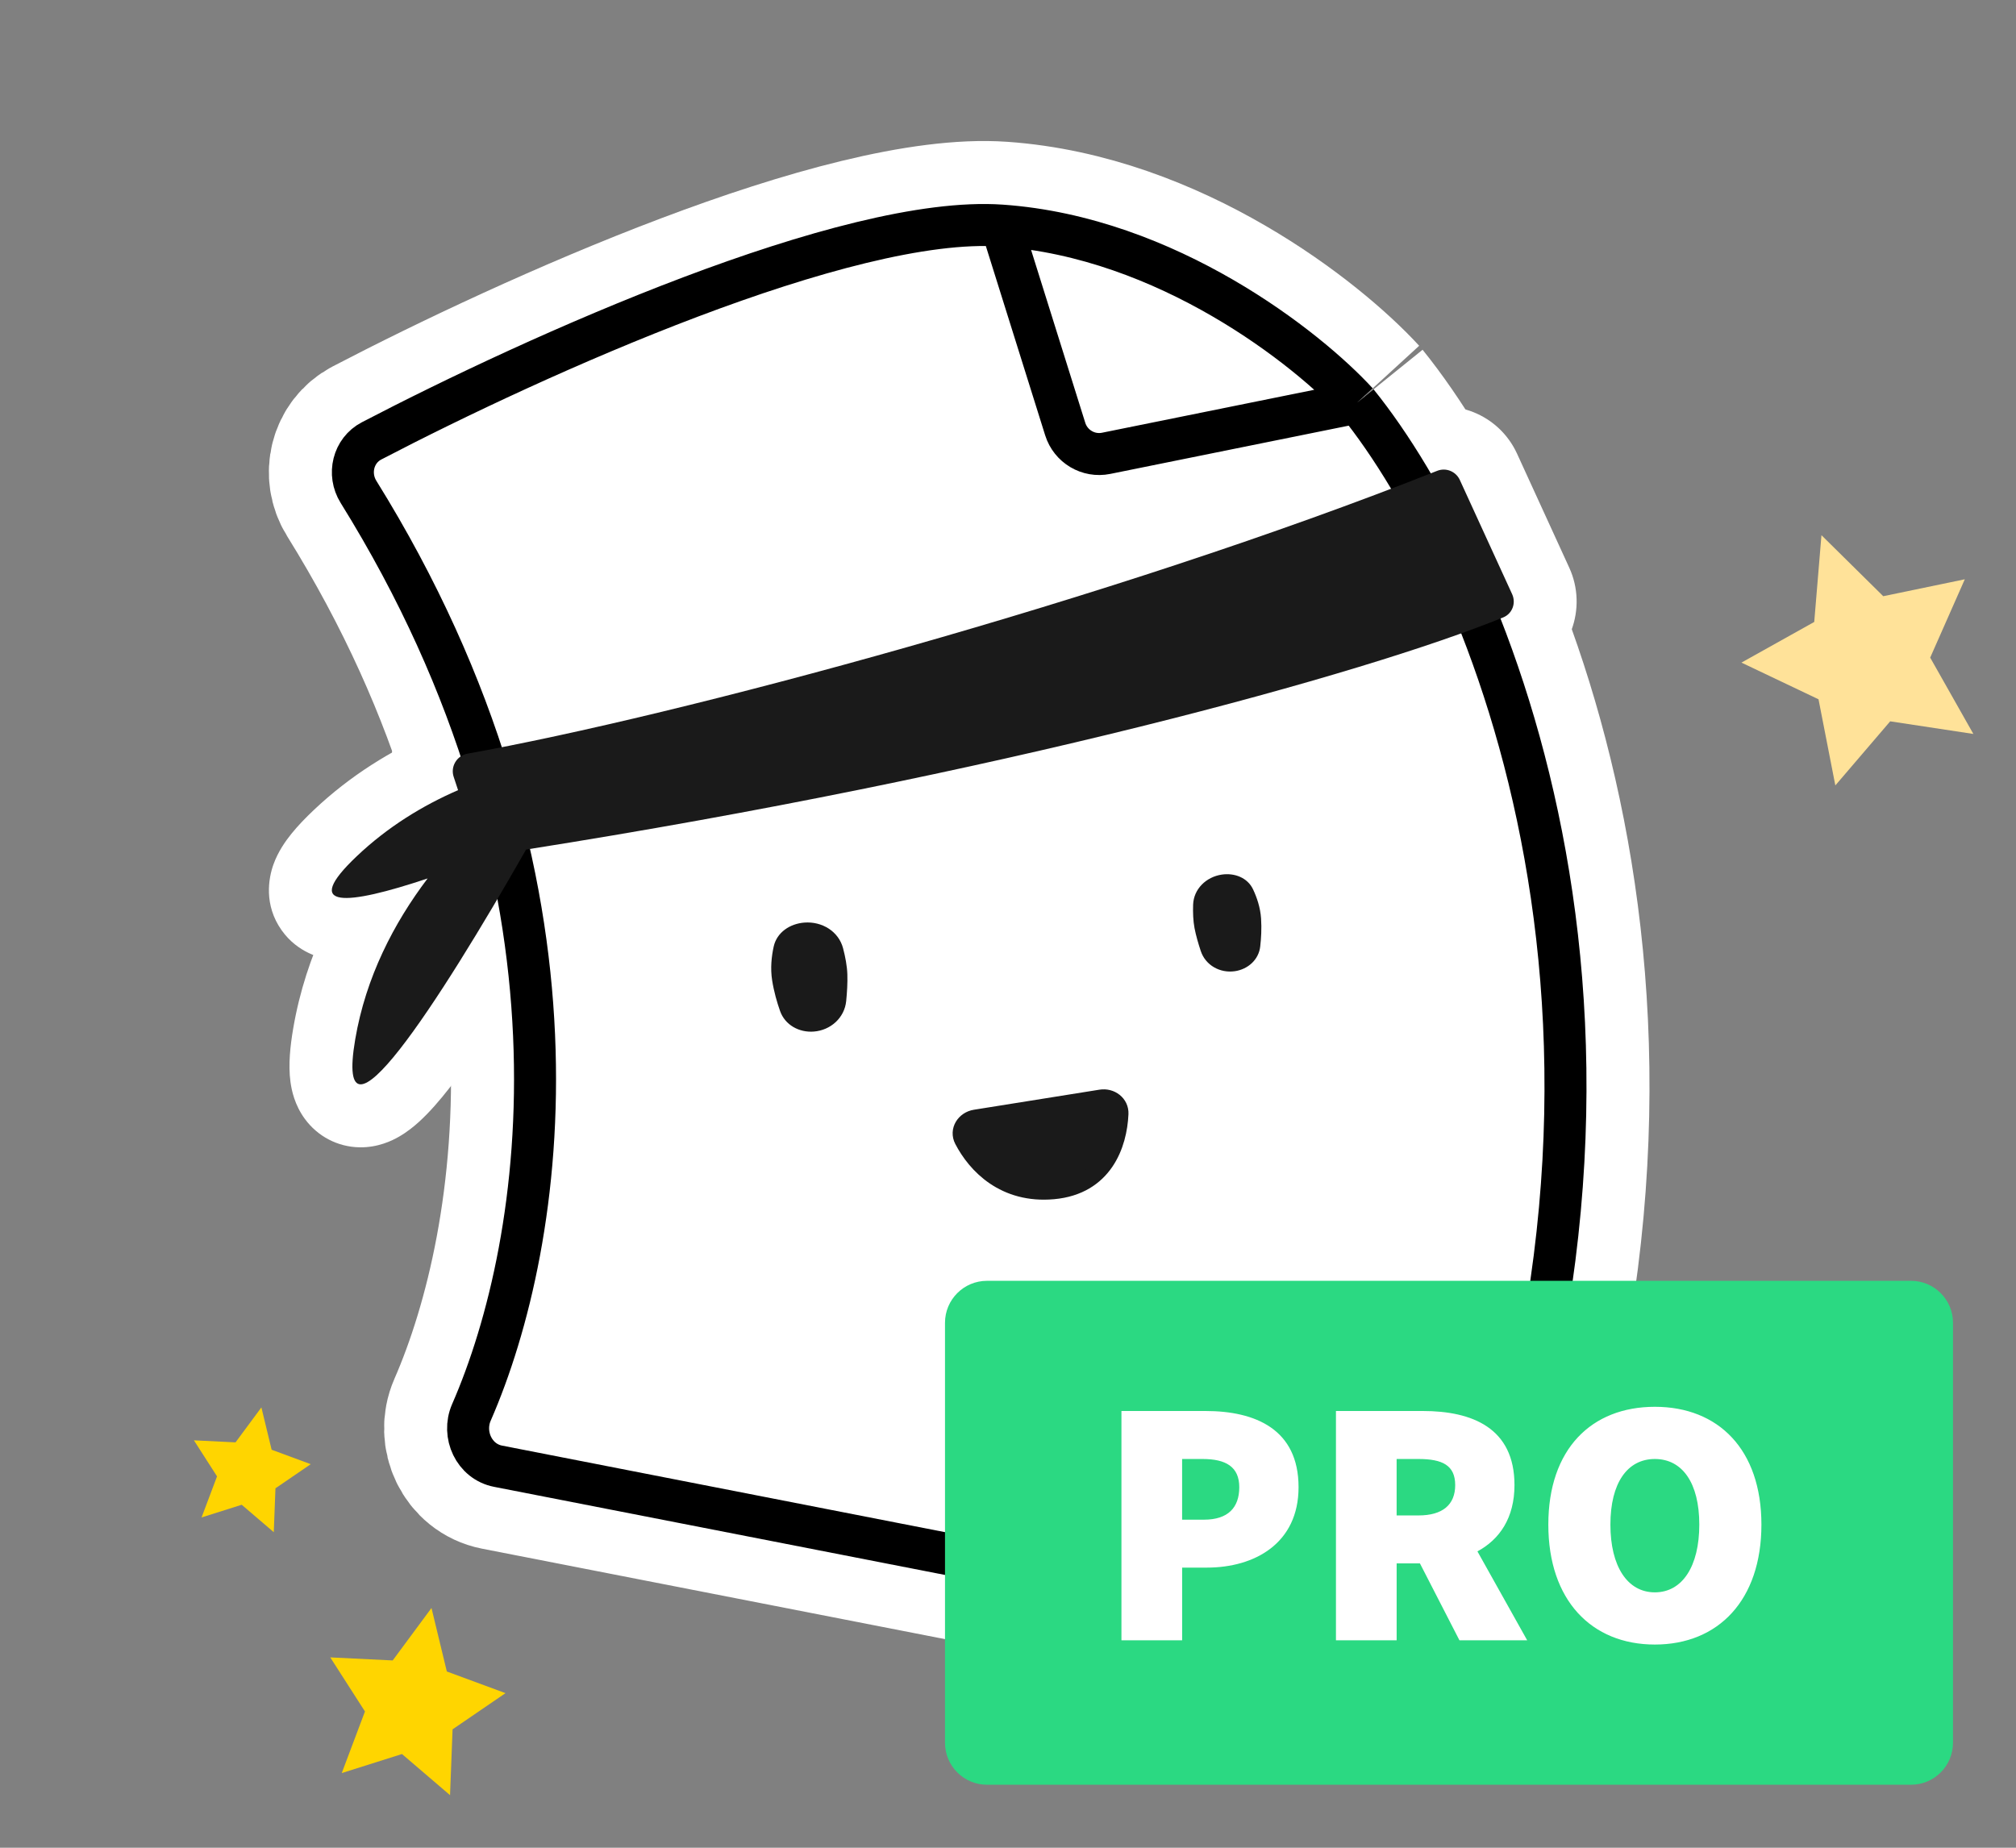 <svg width="96" height="88" viewBox="0 0 96 88" fill="none" xmlns="http://www.w3.org/2000/svg">
<rect x="0" y="0" width="96" height="88" fill="#808080" stroke="none"/>
<g clip-path="url(#clip0_771_27518)">
<path d="M90.009 34.354L87.397 37.407L86.596 33.304L82.926 31.557L86.392 29.621L86.736 25.489L89.679 28.395L93.562 27.589L91.914 31.32L93.97 34.955L90.009 34.354Z" fill="#FFE299"/>
<path d="M19.142 83.538L16.274 84.444L17.379 81.51L15.727 78.935L18.7 79.08L20.547 76.582L21.278 79.607L24.072 80.638L21.551 82.361L21.431 85.497L19.142 83.538Z" fill="#FFD500"/>
<path d="M11.51 71.666L9.598 72.27L10.335 70.314L9.234 68.597L11.216 68.694L12.447 67.029L12.935 69.045L14.797 69.733L13.117 70.882L13.037 72.972L11.51 71.666Z" fill="#FFD500"/>
<path d="M17.693 20.998C25.553 16.901 40.349 10.231 47.688 10.744C55.57 11.295 62.267 16.591 64.63 19.17C70.939 26.986 80.569 49.427 69.462 77.388C69.167 78.131 68.379 78.558 67.594 78.405L23.716 69.83C22.58 69.608 21.985 68.329 22.448 67.267C25.989 59.165 28.655 42.063 17.07 23.423C16.546 22.579 16.815 21.456 17.693 20.998Z" fill="white"/>
<path d="M47.688 10.744C40.349 10.231 25.553 16.901 17.693 20.998C16.815 21.456 16.546 22.579 17.07 23.423C28.655 42.063 25.989 59.165 22.448 67.267C21.985 68.329 22.58 69.608 23.716 69.83L67.594 78.405C68.379 78.558 69.167 78.131 69.462 77.388C80.569 49.427 70.939 26.986 64.63 19.17M47.688 10.744C55.57 11.295 62.267 16.591 64.63 19.17M47.688 10.744L50.725 20.435C50.985 21.263 51.826 21.762 52.673 21.59L64.63 19.17" stroke="white" stroke-width="8"/>
<mask id="path-6-outside-1_771_27518" maskUnits="userSpaceOnUse" x="10.534" y="8.576" width="66.617" height="56.529" fill="black">
<rect fill="white" x="10.534" y="8.576" width="66.617" height="56.529"/>
<path fill-rule="evenodd" clip-rule="evenodd" d="M68.437 22.42C52.898 28.587 32.218 34.108 22.264 35.89C21.754 35.981 21.44 36.503 21.604 36.996L21.813 37.628C20.108 38.368 18.456 39.386 17 40.764C14.298 43.322 16.487 43.13 20.363 41.833C18.748 43.966 17.419 46.541 16.916 49.492C15.893 55.489 20.884 47.775 25.052 40.458C47.551 36.911 64.981 32.092 71.581 29.401C72.017 29.223 72.202 28.719 72.005 28.29L69.516 22.856C69.328 22.445 68.855 22.254 68.437 22.42Z"/>
</mask>
<path fill-rule="evenodd" clip-rule="evenodd" d="M68.437 22.42C52.898 28.587 32.218 34.108 22.264 35.89C21.754 35.981 21.44 36.503 21.604 36.996L21.813 37.628C20.108 38.368 18.456 39.386 17 40.764C14.298 43.322 16.487 43.13 20.363 41.833C18.748 43.966 17.419 46.541 16.916 49.492C15.893 55.489 20.884 47.775 25.052 40.458C47.551 36.911 64.981 32.092 71.581 29.401C72.017 29.223 72.202 28.719 72.005 28.29L69.516 22.856C69.328 22.445 68.855 22.254 68.437 22.42Z" fill="#1A1A1A"/>
<path d="M22.264 35.89L22.794 38.846L22.794 38.846L22.264 35.89ZM68.437 22.42L67.33 19.628L67.33 19.628L68.437 22.42ZM21.604 36.996L24.448 36.053L24.448 36.053L21.604 36.996ZM21.813 37.628L23.007 40.384L25.521 39.293L24.657 36.685L21.813 37.628ZM17 40.764L14.941 38.58L17 40.764ZM20.363 41.833L22.751 43.649L28.615 35.902L19.41 38.984L20.363 41.833ZM16.916 49.492L13.962 48.982L16.916 49.492ZM25.052 40.458L24.583 37.491L23.162 37.715L22.449 38.966L25.052 40.458ZM71.581 29.401L72.713 32.183L72.713 32.183L71.581 29.401ZM72.005 28.29L74.728 27.04L74.728 27.04L72.005 28.29ZM69.516 22.856L66.793 24.106L66.793 24.106L69.516 22.856ZM22.794 38.846C32.943 37.03 53.816 31.454 69.543 25.212L67.33 19.628C51.98 25.719 31.493 31.187 21.733 32.933L22.794 38.846ZM24.448 36.053C24.866 37.316 24.059 38.62 22.794 38.846L21.733 32.933C19.448 33.342 18.015 35.69 18.759 37.939L24.448 36.053ZM24.657 36.685L24.448 36.053L18.759 37.939L18.969 38.571L24.657 36.685ZM20.619 34.872C18.643 35.73 16.686 36.928 14.941 38.58L19.059 42.949C20.226 41.844 21.572 41.007 23.007 40.384L20.619 34.872ZM14.941 38.58C14.546 38.954 14.182 39.331 13.878 39.708C13.602 40.05 13.24 40.556 13.017 41.182C12.791 41.82 12.553 43.095 13.413 44.307C14.176 45.382 15.286 45.637 15.752 45.711C16.719 45.863 17.77 45.664 18.487 45.502C19.332 45.31 20.301 45.021 21.316 44.681L19.41 38.984C18.487 39.293 17.729 39.514 17.158 39.644C16.873 39.708 16.675 39.74 16.553 39.754C16.402 39.77 16.476 39.746 16.677 39.778C16.797 39.796 17.662 39.937 18.296 40.83C19.027 41.86 18.776 42.887 18.664 43.203C18.555 43.508 18.435 43.619 18.541 43.487C18.62 43.39 18.779 43.214 19.059 42.949L14.941 38.58ZM19.87 50.001C20.274 47.634 21.352 45.498 22.751 43.649L17.974 40.016C16.143 42.435 14.565 45.448 13.962 48.982L19.87 50.001ZM22.449 38.966C20.36 42.633 18.168 46.212 16.68 48.111C16.311 48.582 16.06 48.852 15.924 48.975C15.855 49.039 15.887 48.997 16.012 48.925C16.095 48.877 16.535 48.626 17.211 48.637C18.085 48.65 18.869 49.089 19.344 49.735C19.709 50.233 19.765 50.678 19.771 50.73C19.788 50.852 19.753 50.688 19.87 50.001L13.962 48.982C13.824 49.794 13.721 50.702 13.831 51.521C13.885 51.922 14.027 52.622 14.517 53.289C15.115 54.105 16.06 54.626 17.128 54.642C17.999 54.656 18.667 54.328 19.009 54.13C19.392 53.909 19.713 53.646 19.96 53.421C20.456 52.97 20.944 52.401 21.395 51.825C23.189 49.536 25.576 45.599 27.655 41.949L22.449 38.966ZM70.448 26.619C64.154 29.185 46.98 33.96 24.583 37.491L25.521 43.424C48.121 39.862 65.807 34.998 72.713 32.183L70.448 26.619ZM69.282 29.54C68.803 28.495 69.225 27.118 70.448 26.619L72.713 32.183C74.809 31.328 75.6 28.943 74.728 27.04L69.282 29.54ZM66.793 24.106L69.282 29.54L74.728 27.04L72.24 21.606L66.793 24.106ZM69.543 25.212C68.474 25.637 67.267 25.141 66.793 24.106L72.24 21.606C71.389 19.75 69.237 18.871 67.33 19.628L69.543 25.212Z" fill="white" mask="url(#path-6-outside-1_771_27518)"/>
<path d="M17.693 20.998C25.553 16.901 40.349 10.231 47.688 10.744C55.57 11.295 62.267 16.591 64.63 19.17C70.939 26.986 80.569 49.427 69.462 77.388C69.167 78.131 68.379 78.558 67.594 78.405L23.716 69.83C22.58 69.608 21.985 68.329 22.448 67.267C25.989 59.165 28.655 42.063 17.07 23.423C16.546 22.579 16.815 21.456 17.693 20.998Z" fill="white"/>
<path d="M47.688 10.744C40.349 10.231 25.553 16.901 17.693 20.998C16.815 21.456 16.546 22.579 17.07 23.423C28.655 42.063 25.989 59.165 22.448 67.267C21.985 68.329 22.58 69.608 23.716 69.83L67.594 78.405C68.379 78.558 69.167 78.131 69.462 77.388C80.569 49.427 70.939 26.986 64.63 19.17M47.688 10.744C55.57 11.295 62.267 16.591 64.63 19.17M47.688 10.744L50.725 20.435C50.985 21.263 51.826 21.762 52.673 21.59L64.63 19.17" stroke="black" stroke-width="2"/>
<path d="M56.815 43.09C56.839 42.338 57.439 41.763 58.18 41.653C58.786 41.564 59.406 41.799 59.669 42.355C59.849 42.736 60.016 43.219 60.051 43.743C60.083 44.226 60.055 44.693 60.01 45.083C59.937 45.709 59.425 46.163 58.804 46.254C58.098 46.358 57.406 45.974 57.18 45.295C57.063 44.943 56.95 44.554 56.882 44.202C56.816 43.856 56.803 43.459 56.815 43.09Z" fill="#1A1A1A"/>
<path d="M40.148 45.168C39.936 44.352 39.137 43.873 38.299 43.939C37.614 43.993 36.993 44.405 36.843 45.078C36.741 45.541 36.677 46.111 36.769 46.693C36.854 47.23 37 47.735 37.146 48.15C37.38 48.816 38.053 49.185 38.755 49.129C39.553 49.067 40.216 48.474 40.295 47.675C40.336 47.259 40.364 46.806 40.35 46.403C40.337 46.007 40.253 45.569 40.148 45.168Z" fill="#1A1A1A"/>
<path d="M52.423 52.314L46.441 53.27C45.947 53.349 45.632 53.841 45.864 54.286C46.486 55.484 47.835 56.902 50.158 56.692C52.569 56.474 53.249 54.513 53.314 53.046C53.335 52.57 52.892 52.239 52.423 52.314Z" fill="#1A1A1A" stroke="#1A1A1A" stroke-width="0.845"/>
<path fill-rule="evenodd" clip-rule="evenodd" d="M68.437 22.424C52.898 28.59 32.218 34.112 22.264 35.894C21.754 35.985 21.44 36.507 21.604 37L21.813 37.632C20.108 38.372 18.456 39.39 17 40.768C14.298 43.326 16.487 43.134 20.363 41.837C18.748 43.97 17.419 46.545 16.916 49.495C15.893 55.493 20.884 47.779 25.052 40.461C47.551 36.915 64.981 32.095 71.581 29.405C72.017 29.227 72.202 28.723 72.005 28.294L69.516 22.86C69.328 22.449 68.855 22.258 68.437 22.424Z" fill="#1A1A1A"/>
<rect x="52" y="65" width="34" height="17" fill="white"/>
<path fill-rule="evenodd" clip-rule="evenodd" d="M47 61C45.895 61 45 61.895 45 63V83C45 84.105 45.895 85 47 85H91C92.105 85 93 84.105 93 83V63C93 61.895 92.105 61 91 61H47ZM73.73 72.611C73.73 76.206 75.779 78.323 78.803 78.323C81.827 78.323 83.877 76.206 83.877 72.611C83.877 69.033 81.827 67 78.803 67C75.779 67 73.73 69.016 73.73 72.611ZM53.402 78.12V67.2H57.401C59.786 67.2 61.836 68.073 61.836 70.829C61.836 73.5 59.753 74.659 57.468 74.659H56.292V78.12H53.402ZM56.291 72.376H57.333C58.475 72.376 59.013 71.805 59.013 70.83C59.013 69.856 58.374 69.486 57.266 69.486H56.291V72.376ZM63.617 67.2V78.12H66.507V74.457H67.615L69.497 78.12H72.723L70.354 73.886C71.412 73.315 72.118 72.29 72.118 70.728C72.118 68.006 70.102 67.2 67.75 67.2H63.617ZM66.506 72.174H67.547C68.69 72.174 69.295 71.67 69.295 70.73C69.295 69.789 68.69 69.486 67.547 69.486H66.506V72.174ZM78.803 75.837C80.113 75.837 80.919 74.594 80.919 72.611C80.919 70.629 80.113 69.486 78.803 69.486C77.492 69.486 76.686 70.629 76.686 72.611C76.686 74.594 77.492 75.837 78.803 75.837Z" fill="#2BD982"/>
</g>
<defs>
<clipPath id="clip0_771_27518">
<rect width="96.001" height="87.825" fill="white"/>
</clipPath>
</defs>
</svg>
